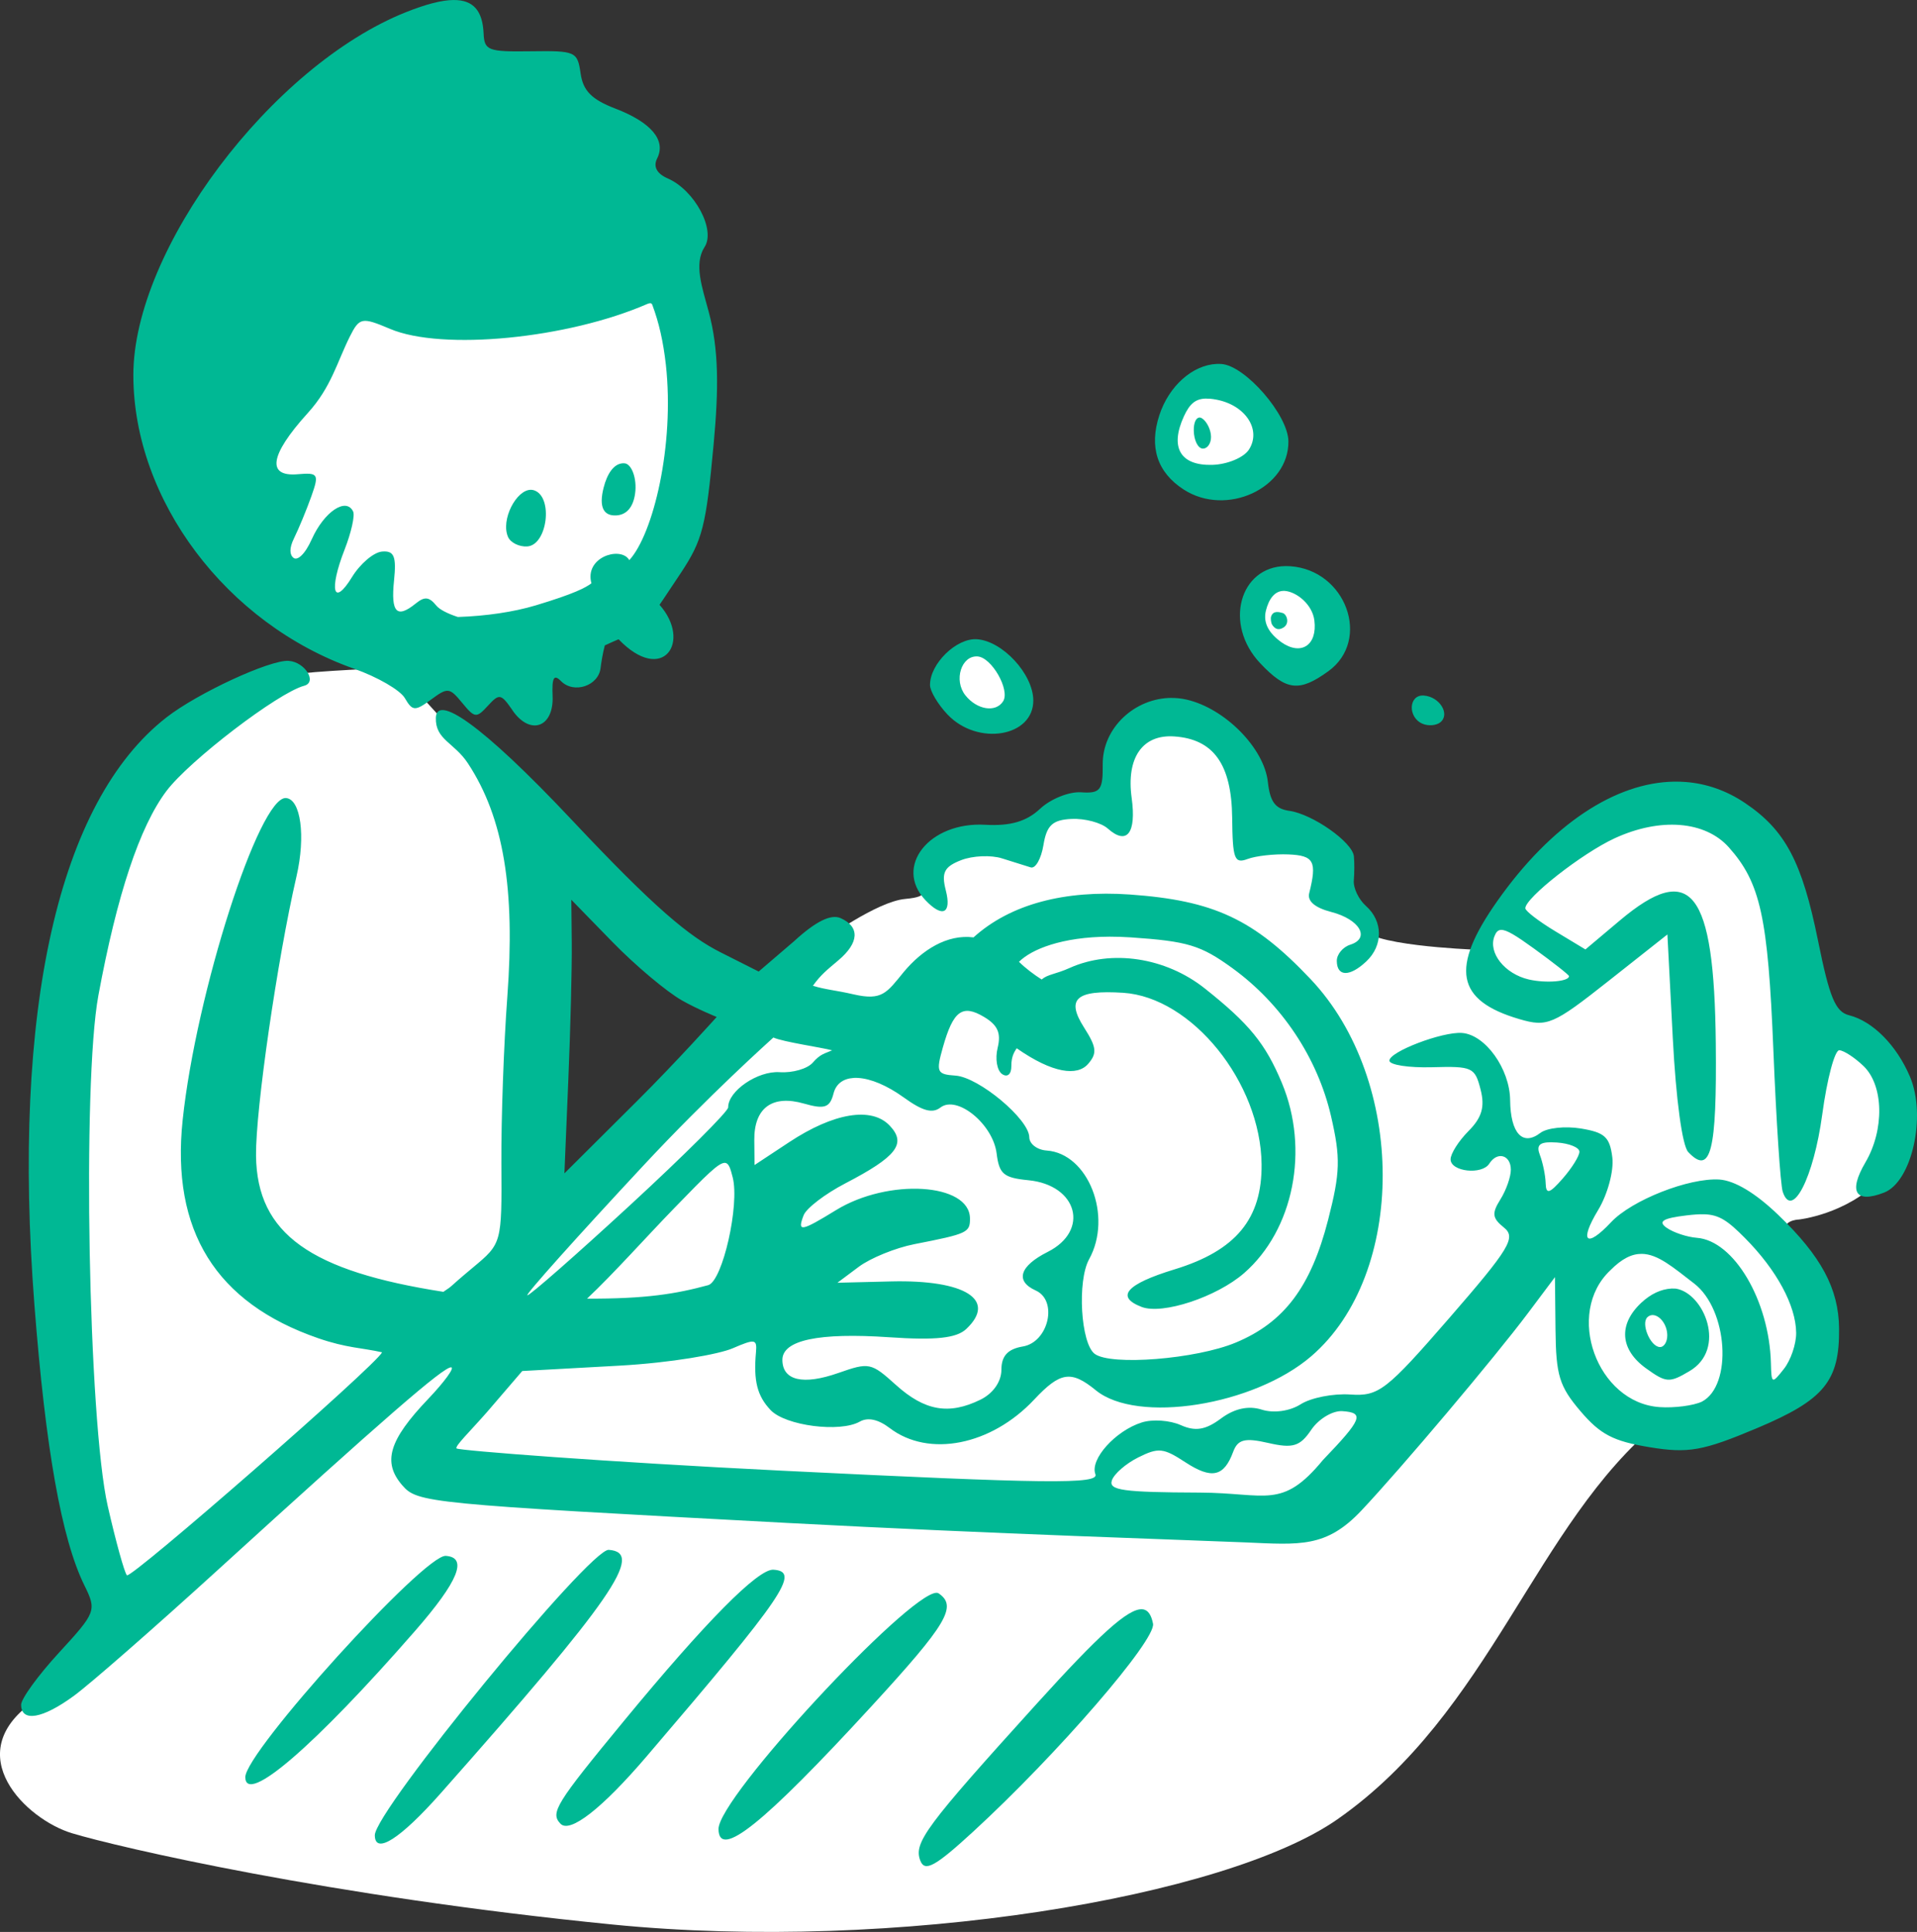 <?xml version="1.0" ?><svg height="214.543mm" viewBox="0 0 212.847 214.543" width="212.847mm" xmlns="http://www.w3.org/2000/svg">
    <rect x="0" y="0" width="212.847" height="214.543" fill="#333333" stroke="none"/>
    <path d="m 80.616,2364.548 c -1.506,0.01 -2.904,0.097 -4.134,0.272 -9.838,1.396 -20.289,18.7 -20.615,29.464 -0.327,10.764 17.962,19.876 17.962,19.876 0,0 -8.94,0.33 -10.817,0.955 -1.878,0.625 -11.431,4.996 -16.901,13.63 -5.47,8.633 -8.654,48.311 -7.919,60.912 0.735,12.601 7.144,30.089 7.144,30.089 0,0 -3.347,5.768 -9.471,9.184 h -5.17e-4 c -8.124,5.805 -0.735,13.005 4.368,14.549 5.103,1.543 28.534,7.016 60.008,10.139 31.474,3.123 68.106,-3.023 80.502,-11.682 17.067,-11.922 21.93,-32.756 35.678,-44.05 5.021,1.322 10.695,-0.984 15.145,-4.695 4.449,-3.711 -0.245,-14.078 -1.021,-15.952 -0.775,-1.873 1.429,-1.91 1.429,-1.91 0,0 5.184,-0.551 8.899,-4.335 3.715,-3.784 1.429,-6.503 0.122,-12.271 -1.306,-5.768 -7.756,-5.069 -7.756,-5.069 0,0 0.613,-11.94 -5.47,-20.574 -6.082,-8.633 -14.819,-3.637 -20.656,0.147 -5.838,3.784 -11.267,12.124 -11.267,12.124 0,0 -12.492,-0.478 -12.247,-2.572 0.245,-2.094 -3.429,-3.123 -3.429,-3.123 0,0 -0.245,-1.616 -0.041,-4.445 0.204,-2.829 -7.715,-3.196 -7.715,-3.196 0,0 -2.245,-5.033 -2.899,-8.744 -0.653,-3.711 -8.328,-3.711 -11.063,-2.094 -2.735,1.616 -2.735,9.037 -2.735,9.037 0,0 -4.654,-0.624 -6.736,0.478 -2.082,1.102 -3.306,3.012 -3.306,3.012 0,0 -9.307,0.221 -10.287,2.682 -0.98,2.462 0.49,3.05 -2.654,3.344 -3.143,0.294 -8.981,4.555 -8.981,4.555 l -34.168,33.8 c 0,0 1.428,-15.137 2.653,-28.436 1.225,-13.299 -3.47,-20.463 -4.368,-22.153 -0.898,-1.69 -10.246,-11.793 -10.246,-11.793 0,0 13.594,-3.38 19.268,-5.144 5.674,-1.763 7.021,-6.245 9.716,-9.662 2.694,-3.417 2.409,-20.353 1.347,-26.856 -0.929,-5.69 -16.797,-9.552 -27.34,-9.493 z m 87.523,17.805 c -0.126,6e-4 -0.255,0.01 -0.387,0.021 -4.24,0.43 -5.42,3.199 -6.679,6.527 -0.08,1.535 3.061,4.562 5.898,4.706 2.837,0.143 5.962,-3.156 5.882,-4.232 -0.077,-1.042 -0.813,-7.039 -4.713,-7.022 z m 7.16,21.708 c -0.045,3e-4 -0.089,0 -0.135,0 -2.917,0.129 -4.272,1.593 -4.32,4.433 0.654,2.023 1.977,4.992 4.846,5.566 2.869,0.574 3.65,-2.31 3.491,-4.562 -0.157,-2.217 -1.071,-5.462 -3.882,-5.44 z m -35.297,7.974 c -0.328,0 -0.636,0.052 -0.909,0.163 -1.594,0.646 -4.16,3.501 0.032,6.011 0,0 2.359,1.879 4.224,1.836 1.865,-0.043 2.837,-2.883 1.451,-5.021 -1.148,-1.77 -3.215,-2.989 -4.797,-2.99 z" fill="#FFFFFF" paint-order="markers stroke fill" transform="translate(-32.008,53.157) translate(-0.24,-2393.057)"/>
    <path d="m 82.603,2339.9 v 5e-4 c -1.319,0.012 -3.058,0.467 -5.274,1.349 -14.935,5.948 -30.272,26.359 -30.275,40.291 -0.003,13.888 10.332,27.639 24.527,32.629 2.568,0.903 5.094,2.367 5.614,3.252 0.855,1.46 1.128,1.476 2.909,0.171 1.858,-1.374 2.048,-1.354 3.459,0.358 1.403,1.702 1.575,1.721 2.855,0.326 1.27,-1.386 1.453,-1.352 2.736,0.503 l -10e-4,0.011 c 1.963,2.839 4.599,1.893 4.45,-1.598 -0.087,-2.034 0.146,-2.457 0.92,-1.667 1.44,1.47 4.205,0.542 4.414,-1.483 0.046,-0.442 0.238,-1.636 0.463,-2.469 0.675,-0.309 1.142,-0.521 1.531,-0.681 4.905,5.104 8.172,0.255 4.545,-3.83 0,0 0.337,-0.465 2.348,-3.506 2.435,-3.682 2.811,-5.158 3.662,-14.351 0.572,-6.181 0.574,-10.498 -0.544,-14.664 -0.732,-2.728 -1.666,-5.308 -0.48,-7.186 1.29,-1.908 -1.077,-6.338 -4.084,-7.646 -1.209,-0.526 -1.623,-1.312 -1.166,-2.214 1.021,-2.012 -0.656,-4.011 -4.65,-5.542 -2.611,-1.001 -3.571,-1.97 -3.846,-3.882 -0.353,-2.458 -0.548,-2.545 -5.524,-2.476 -4.767,0.066 -5.165,-0.084 -5.25,-1.995 -0.112,-2.508 -1.141,-3.718 -3.339,-3.698 z m 22.073,33.858 c 0.741,1.977 1.209,4.051 1.504,6.635 0.989,9.004 -1.418,18.837 -4.059,21.71 -0.028,-0.05 -0.06,-0.097 -0.095,-0.141 -1.066,-1.372 -4.891,-0.134 -4.11,2.716 -0.653,0.479 -1.842,1.144 -6.19,2.45 -2.463,0.74 -5.528,1.184 -8.641,1.289 -1.068,-0.348 -2.02,-0.806 -2.395,-1.269 -0.793,-0.976 -1.298,-1.028 -2.274,-0.235 h -5.2e-4 c -2.112,1.716 -2.786,1.014 -2.42,-2.523 0.28,-2.708 0.014,-3.357 -1.333,-3.238 -0.926,0.081 -2.424,1.354 -3.328,2.829 -2.074,3.382 -2.59,1.47 -0.823,-3.053 0.735,-1.881 1.161,-3.783 0.946,-4.226 -0.78,-1.614 -3.22,0.023 -4.591,3.078 -0.773,1.722 -1.599,2.401 -2.029,2.07 -0.43,-0.332 -0.494,-1.052 0.051,-2.163 0.544,-1.11 1.413,-3.214 1.932,-4.675 0.876,-2.469 0.768,-2.642 -1.522,-2.445 -3.357,0.289 -3.241,-1.982 1.135,-6.811 2.593,-2.861 3.224,-5.602 4.656,-8.479 1.072,-2.129 1.339,-2.18 4.473,-0.852 5.773,2.447 19.726,1.088 28.586,-2.783 0.198,-0.068 0.427,-0.158 0.529,0.115 z m 62.657,6.557 v 0 c -2.662,0.118 -5.294,2.435 -6.359,5.688 -1.161,3.547 -0.24,6.357 2.707,8.263 4.731,3.059 11.675,-0.145 11.621,-5.362 -0.03,-2.917 -4.782,-8.401 -7.437,-8.582 -0.177,-0.012 -0.355,-0.014 -0.532,-0.01 z m -1.229,3.847 v 5e-4 c 0.162,0 0.334,0.01 0.517,0.019 v -5e-4 c 0.209,0.018 0.433,0.052 0.673,0.097 3.25,0.61 5.04,3.353 3.623,5.554 -0.566,0.879 -2.383,1.64 -4.039,1.691 -3.578,0.111 -4.773,-1.926 -3.172,-5.406 0.621,-1.351 1.266,-1.923 2.398,-1.955 z m -0.719,2.111 v 0 c -0.353,0.046 -0.599,0.585 -0.591,1.412 0.011,1.081 0.451,1.994 0.976,2.03 0.525,0.035 0.948,-0.554 0.94,-1.31 -0.008,-0.756 -0.447,-1.67 -0.975,-2.03 -0.066,-0.045 -0.131,-0.075 -0.193,-0.092 -0.054,-0.015 -0.107,-0.018 -0.157,-0.015 z m -63.972,5.077 v 0 c -1.011,0.043 -1.752,1.15 -2.148,2.72 -0.539,2.132 -0.011,3.147 1.419,3.066 1.146,-0.065 1.878,-0.926 2.083,-2.447 0.226,-1.68 -0.404,-3.259 -1.147,-3.332 -0.07,-0.01 -0.138,-0.01 -0.206,-0.01 z m -10.183,2.943 c -1.639,-0.057 -3.418,3.345 -2.569,5.246 0.279,0.625 1.23,1.096 2.113,1.045 2.254,-0.128 2.929,-5.511 0.781,-6.232 -0.107,-0.036 -0.216,-0.055 -0.325,-0.059 z m 83.767,8.471 v 5e-4 c -5.109,0.053 -6.917,6.466 -2.821,10.795 2.889,3.053 4.325,3.22 7.558,0.882 4.789,-3.465 1.968,-11.238 -4.233,-11.662 -0.172,-0.012 -0.34,-0.016 -0.504,-0.015 z m -0.067,2.76 c 1.276,0.11 3.03,1.482 3.255,3.276 0.347,2.766 -1.489,3.96 -3.691,2.403 -1.225,-0.896 -2.061,-2.033 -1.684,-3.515 0.29,-1.139 0.905,-2.255 2.12,-2.165 z m -0.965,2.345 c -0.246,0.024 -0.477,0.151 -0.589,0.514 -0.061,0.199 -0.011,0.701 0.135,0.915 0.244,0.355 0.615,0.69 1.255,0.282 0.712,-0.454 0.363,-1.483 -0.116,-1.61 -0.176,-0.047 -0.438,-0.125 -0.685,-0.101 z m -33.244,3.019 c -2.282,-0.157 -5.237,2.735 -5.212,5.099 0.007,0.67 0.881,2.137 1.943,3.258 3.341,3.53 9.568,2.493 9.525,-1.586 -0.03,-2.911 -3.417,-6.577 -6.255,-6.771 z m 0.072,1.911 c 1.568,0.108 3.628,3.729 2.833,4.981 -0.814,1.282 -2.903,0.953 -4.188,-0.662 -1.326,-1.667 -0.456,-4.442 1.354,-4.319 z m -76.486,0.489 c -2.067,-0.142 -10.111,3.579 -13.575,6.279 -12.003,9.353 -17.195,32.44 -14.664,65.216 1.239,16.048 3.02,26.04 5.559,31.191 1.366,2.771 1.284,2.986 -2.82,7.446 -2.324,2.526 -4.22,5.137 -4.213,5.802 0.02,1.962 2.385,1.556 5.883,-1.016 1.798,-1.319 8.983,-7.606 15.968,-13.972 18.426,-16.792 25.054,-22.55 25.897,-22.492 0.41,0.028 -0.746,1.618 -2.57,3.533 -4.344,4.56 -5.075,6.998 -2.866,9.559 1.688,1.957 2.685,2.055 42.829,4.194 22.605,1.205 45.434,1.924 50.737,2.155 6.157,0.269 9.029,0.61 12.944,-3.546 4.437,-4.71 14.789,-16.983 18.49,-21.921 l 2.991,-3.99 0.061,5.852 c 0.053,5.067 0.426,6.28 2.775,9.036 2.207,2.588 3.641,3.337 7.674,3.999 4.29,0.705 5.901,0.419 11.907,-2.11 7.486,-3.151 9.19,-5.222 9.129,-11.089 -0.046,-4.406 -1.972,-7.999 -6.752,-12.597 -2.541,-2.445 -4.843,-3.814 -6.543,-3.93 -3.394,-0.205 -9.729,2.293 -12.023,4.742 -2.758,2.944 -3.57,2.181 -1.436,-1.349 1.057,-1.748 1.761,-4.363 1.577,-5.851 -0.282,-2.266 -0.833,-2.771 -3.503,-3.21 -1.743,-0.286 -3.761,-0.065 -4.486,0.491 -1.969,1.511 -3.318,0.048 -3.357,-3.64 -0.036,-3.48 -2.767,-7.284 -5.356,-7.461 -2.198,-0.15 -8.058,2.088 -8.048,3.075 0.005,0.474 2.134,0.803 4.731,0.732 4.482,-0.124 4.757,-3e-4 5.391,2.469 0.496,1.928 0.151,3.119 -1.336,4.615 -1.102,1.109 -1.999,2.526 -1.993,3.148 0.014,1.373 3.486,1.754 4.299,0.473 0.88,-1.386 2.375,-0.978 2.392,0.653 0.008,0.794 -0.513,2.287 -1.158,3.316 -0.977,1.559 -0.912,2.081 0.39,3.129 1.375,1.106 0.648,2.312 -6.04,10.017 -7.033,8.101 -7.86,8.74 -11.029,8.524 -1.884,-0.128 -4.357,0.358 -5.495,1.082 -1.214,0.771 -3.001,1.019 -4.322,0.599 -1.474,-0.47 -3.041,-0.128 -4.535,0.988 -1.698,1.268 -2.841,1.454 -4.464,0.73 -1.222,-0.541 -3.124,-0.673 -4.322,-0.296 -2.933,0.924 -5.784,4.104 -5.152,5.747 0.434,1.129 -5.332,1.064 -34.825,-0.391 -19.44,-0.96 -35.884,-2.236 -36.106,-2.47 -0.222,-0.234 1.507,-1.9 3.406,-4.068 l 3.888,-4.529 10.745,-0.593 c 5.824,-0.322 11.114,-1.278 12.617,-1.928 2.479,-1.073 2.72,-1.032 2.588,0.429 -0.287,3.19 0.134,4.855 1.624,6.43 1.648,1.742 7.711,2.525 9.905,1.28 0.889,-0.504 2.045,-0.254 3.321,0.718 4.328,3.301 11.266,1.93 16.042,-3.168 2.894,-3.089 4.101,-3.27 6.844,-1.027 4.593,3.756 17.545,1.704 23.927,-3.791 10.597,-9.123 10.554,-30.632 -0.085,-41.872 -6.313,-6.67 -10.742,-8.731 -20.065,-9.395 -7.22,-0.504 -13.259,1.054 -17.358,4.762 -2.947,-0.375 -5.716,1.407 -7.746,3.839 -1.895,2.32 -2.402,3.217 -5.559,2.49 -2.083,-0.479 -3.106,-0.514 -4.529,-0.957 0.871,-1.213 1.526,-1.727 2.827,-2.825 2.306,-1.946 2.406,-3.716 0.264,-4.68 -1.081,-0.486 -2.767,0.345 -5.174,2.551 l -3.939,3.375 -4.233,-2.134 c -3.484,-1.757 -7.278,-4.88 -16.435,-14.619 -10.344,-11.002 -15.103,-13.982 -15.175,-11.428 -0.069,2.444 2.031,2.736 3.558,5.056 3.989,6.059 5.264,14.015 4.376,25.945 -0.392,5.268 -0.688,13.582 -0.658,18.475 0.055,8.894 0.054,8.896 -3.164,11.579 -3.095,2.58 -1.968,1.815 -3.278,2.694 -14.651,-2.283 -20.708,-6.374 -20.8,-15.136 -0.053,-5.107 2.359,-21.747 4.494,-31.006 1.03,-4.465 0.475,-8.58 -1.172,-8.693 -2.967,-0.203 -9.979,21.663 -11.467,35.756 -1.298,12.294 3.683,20.309 15.059,24.236 3.175,1.096 4.901,1.059 7.084,1.561 -0.681,1.446 -27.902,25.217 -28.334,24.761 -0.273,-0.289 -1.231,-3.747 -2.128,-7.684 -2.154,-9.451 -2.843,-46.945 -1.042,-56.696 2.065,-11.18 4.587,-18.761 7.554,-22.707 2.548,-3.389 12.409,-10.929 15.296,-11.695 1.484,-0.394 0.093,-2.641 -1.712,-2.764 z m 126.024,3.853 c -1.687,-0.115 -1.808,2.41 -0.149,3.128 0.659,0.286 1.565,0.206 2.014,-0.176 1.08,-0.921 -0.128,-2.833 -1.864,-2.952 z m -28.012,0.262 c -4.051,0.01 -7.676,3.309 -7.634,7.395 0.03,2.851 -0.267,3.234 -2.396,3.088 -1.337,-0.092 -3.39,0.733 -4.563,1.833 -1.502,1.408 -3.302,1.932 -6.09,1.773 -6.208,-0.355 -10.171,4.638 -6.641,8.367 1.899,2.006 2.934,1.505 2.265,-1.095 -0.504,-1.959 -0.169,-2.614 1.7,-3.341 1.28,-0.499 3.328,-0.586 4.551,-0.196 1.224,0.39 2.655,0.839 3.182,0.999 0.526,0.16 1.161,-0.957 1.41,-2.483 0.358,-2.197 1.01,-2.801 3.128,-2.9 1.472,-0.068 3.281,0.414 4.02,1.072 2.121,1.888 3.187,0.516 2.647,-3.407 -0.613,-4.458 1.196,-7.068 4.731,-6.826 4.37,0.299 6.367,3.105 6.429,9.032 0.048,4.599 0.247,5.129 1.718,4.578 0.915,-0.343 2.952,-0.572 4.527,-0.507 2.843,0.117 3.192,0.769 2.306,4.316 -0.219,0.876 0.646,1.608 2.453,2.075 3.157,0.815 4.374,2.917 2.105,3.635 -0.828,0.262 -1.5,1.074 -1.492,1.805 v 5e-4 c 0.018,1.758 1.435,1.781 3.272,0.053 1.887,-1.775 1.873,-4.465 -0.032,-6.16 -0.814,-0.725 -1.422,-1.998 -1.351,-2.831 0.071,-0.833 0.074,-2.044 0.007,-2.692 -0.163,-1.571 -4.585,-4.681 -7.166,-5.042 -1.558,-0.217 -2.143,-1.003 -2.384,-3.205 -0.412,-3.758 -4.755,-8.165 -9.013,-9.145 -0.292,-0.067 -0.584,-0.117 -0.875,-0.147 v 5e-4 c -0.273,-0.029 -0.544,-0.043 -0.814,-0.043 z m 55.837,9.297 v 5e-4 c -6.537,0.087 -13.648,4.728 -19.659,13.258 -5.258,7.463 -4.587,11.053 2.452,13.116 3.086,0.904 3.749,0.622 9.871,-4.216 l 6.562,-5.186 0.597,11.492 c 0.355,6.835 1.051,11.972 1.718,12.675 2.502,2.634 3.184,-0.063 3.058,-12.093 -0.177,-17.003 -2.747,-20.287 -10.662,-13.621 l -3.813,3.212 -3.334,-2.011 c -1.833,-1.106 -3.336,-2.258 -3.339,-2.56 -0.012,-1.158 6.308,-6.111 9.923,-7.776 5.059,-2.331 10.055,-1.933 12.676,1.01 3.508,3.938 4.343,7.74 4.941,22.505 0.32,7.886 0.787,14.966 1.039,15.733 1.036,3.145 3.44,-1.555 4.389,-8.582 0.534,-3.955 1.389,-7.162 1.899,-7.127 0.511,0.036 1.722,0.828 2.691,1.762 2.237,2.156 2.331,7.069 0.205,10.691 -1.921,3.273 -1.108,4.592 2.069,3.357 3.089,-1.201 4.724,-8.493 2.882,-12.856 -1.473,-3.489 -4.133,-6.178 -6.767,-6.839 -1.514,-0.38 -2.17,-1.954 -3.446,-8.272 -1.771,-8.77 -3.634,-12.286 -8.106,-15.297 -2.046,-1.378 -4.254,-2.145 -6.548,-2.331 -0.43,-0.035 -0.863,-0.049 -1.299,-0.044 z m -122.473,13.119 4.582,4.704 c 2.52,2.587 5.985,5.5 7.701,6.474 1.716,0.974 3.859,1.837 3.859,1.837 0,0 -4.411,4.925 -8.846,9.341 l -8.064,8.029 0.435,-10.367 c 0.239,-5.702 0.411,-12.539 0.383,-15.193 z m 103.233,3.348 c 0.604,-0.023 1.64,0.614 3.673,2.087 2.126,1.541 3.867,2.911 3.868,3.049 0.006,0.597 -2.551,0.811 -4.459,0.37 -2.665,-0.615 -4.529,-2.951 -3.824,-4.79 0.173,-0.452 0.38,-0.703 0.742,-0.717 z m -43.484,0.752 c 0.756,0 1.552,0.022 2.386,0.079 6.302,0.431 7.748,0.869 11.255,3.41 5.468,3.962 9.464,9.955 10.961,16.438 1.072,4.645 1.027,6.259 -0.324,11.522 -1.911,7.443 -4.879,11.389 -10.254,13.628 -4.415,1.84 -13.88,2.593 -15.666,1.248 -1.547,-1.165 -1.952,-8.087 -0.614,-10.511 2.634,-4.77 -0.096,-11.748 -4.721,-12.065 -1.05,-0.072 -1.916,-0.736 -1.924,-1.477 -0.021,-2 -5.605,-6.666 -8.189,-6.843 -2.072,-0.142 -2.182,-0.386 -1.408,-3.13 1.152,-4.085 2.167,-4.83 4.592,-3.376 1.507,0.904 1.892,1.788 1.492,3.423 -0.297,1.212 -0.073,2.523 0.499,2.913 0.586,0.399 1.032,0.014 1.022,-0.882 -0.012,-1.145 0.392,-1.661 0.595,-1.985 4.019,2.809 6.735,3.109 7.923,1.743 1.027,-1.18 0.953,-1.856 -0.44,-4.04 -2.035,-3.192 -0.903,-4.196 4.337,-3.864 7.626,0.49 15.275,9.966 15.37,19.041 0.063,6.064 -2.859,9.594 -9.66,11.672 -5.37,1.641 -6.598,3.043 -3.656,4.174 2.309,0.887 8.329,-1.102 11.374,-3.757 5.504,-4.8 7.277,-13.721 4.196,-21.115 -1.819,-4.366 -3.63,-6.586 -8.565,-10.502 -4.35,-3.452 -10.362,-4.36 -15.004,-2.268 -1.567,0.706 -2.407,0.684 -3.105,1.277 -0.825,-0.522 -1.78,-1.237 -2.516,-1.961 1.373,-1.382 4.748,-2.772 10.042,-2.792 z m -37.315,11.2 c 1.112,0.498 5.433,1.113 6.524,1.421 -0.838,0.372 -1.296,0.386 -2.149,1.366 -0.593,0.682 -2.248,1.159 -3.678,1.061 -2.435,-0.167 -5.734,2.09 -5.715,3.908 0.005,0.447 -4.896,5.333 -10.891,10.859 -5.995,5.526 -11.128,10.031 -11.407,10.012 -0.279,-0.021 5.505,-6.488 12.852,-14.375 7.348,-7.888 14.012,-13.829 14.463,-14.252 z m 8.898,4.486 c 0.162,-0.012 0.331,-0.014 0.506,0 v 5e-4 c 1.401,0.08 3.194,0.811 5.082,2.174 2.08,1.502 3.167,1.8 4.062,1.113 1.844,-1.415 5.834,1.841 6.239,5.092 0.286,2.298 0.773,2.71 3.53,2.98 5.462,0.536 6.826,5.604 2.143,7.96 -3.128,1.574 -3.646,3.244 -1.329,4.287 2.485,1.119 1.422,5.738 -1.43,6.216 -1.675,0.28 -2.382,1.048 -2.382,2.586 -3.9e-4,1.325 -0.927,2.64 -2.35,3.334 v -5e-4 c -3.489,1.701 -6.166,1.232 -9.357,-1.644 -2.765,-2.492 -2.97,-2.535 -6.4,-1.332 -3.907,1.37 -6.188,0.843 -6.212,-1.436 -0.023,-2.21 4.015,-3.069 11.895,-2.53 5.119,0.35 7.435,0.101 8.516,-0.915 3.447,-3.242 -0.108,-5.49 -8.36,-5.287 l -5.939,0.146 2.367,-1.769 c 1.302,-0.973 4.081,-2.104 6.176,-2.515 5.911,-1.157 6.189,-1.286 6.173,-2.867 -0.041,-3.925 -9.065,-4.478 -14.874,-0.912 -3.907,2.399 -4.322,2.464 -3.595,0.57 0.299,-0.78 2.38,-2.373 4.623,-3.54 5.726,-2.979 6.829,-4.413 4.935,-6.415 -2.01,-2.124 -6.211,-1.432 -11.161,1.837 l -3.845,2.539 -0.029,-2.751 c -0.037,-3.591 1.988,-5.086 5.519,-4.072 2.285,0.656 2.875,0.455 3.278,-1.121 0.277,-1.082 1.083,-1.654 2.219,-1.726 z m 77.461,7.147 v 5e-4 c 0.192,0 0.405,0.01 0.639,0.025 1.369,0.094 2.493,0.552 2.498,1.019 0.005,0.467 -0.826,1.804 -1.846,2.972 -1.482,1.697 -1.865,1.803 -1.902,0.53 -0.026,-0.876 -0.316,-2.29 -0.644,-3.142 -0.393,-1.022 -0.086,-1.41 1.255,-1.405 z m -91.7,2.289 c 0.412,0.056 0.579,0.648 0.825,1.605 0.786,3.056 -1.114,11.464 -2.704,11.967 -3.603,0.979 -6.942,1.528 -13.466,1.501 2.971,-2.796 6.525,-6.799 9.712,-10.083 3.573,-3.684 4.946,-5.082 5.633,-4.99 z m 108.698,5.705 c 1.666,0.054 2.613,0.717 4.518,2.637 3.528,3.557 5.655,7.495 5.687,10.527 0.013,1.238 -0.599,3.04 -1.36,4.006 -1.335,1.696 -1.385,1.674 -1.443,-0.631 -0.176,-6.95 -4.11,-13.613 -8.222,-13.924 -1.083,-0.084 -2.588,-0.581 -3.344,-1.107 -1.016,-0.707 -0.442,-1.069 2.195,-1.383 0.778,-0.093 1.413,-0.142 1.969,-0.123 z m -6.944,4.396 c 1.796,0.016 3.502,1.508 5.819,3.29 3.758,2.89 4.288,11.332 0.866,13.121 v 5e-4 c -0.95,0.446 -3.064,0.719 -4.698,0.607 -6.967,-0.476 -10.546,-10.42 -5.469,-15.195 1.294,-1.31 2.405,-1.833 3.483,-1.823 z m 3.295,3.844 v 0.01 c -1.132,0.059 -2.297,0.592 -3.357,1.59 -2.558,2.406 -2.347,5.194 0.553,7.277 2.226,1.599 2.578,1.623 4.774,0.326 4.243,-2.453 1.662,-8.703 -1.487,-9.188 -0.16,-0.011 -0.321,-0.012 -0.483,-0.01 z m -2.155,2.952 c 0.06,-6e-4 0.121,-4e-4 0.182,0.01 0.733,0.09 1.504,1.073 1.516,2.228 0.008,0.756 -0.37,1.348 -0.839,1.316 -1.054,-0.072 -2.106,-2.618 -1.369,-3.311 0.155,-0.146 0.329,-0.221 0.51,-0.237 z m -34.372,10.672 c 2.477,0.17 2.19,0.891 -2.16,5.425 -4.565,5.545 -6.277,3.648 -13.689,3.619 -8.525,-0.033 -10.11,-0.254 -9.749,-1.35 0.237,-0.721 1.556,-1.872 2.932,-2.557 2.241,-1.117 2.785,-1.061 5.22,0.533 2.924,1.914 4.293,1.62 5.312,-1.141 0.516,-1.397 1.296,-1.596 3.911,-0.994 2.722,0.626 3.516,0.383 4.761,-1.459 0.822,-1.216 2.379,-2.151 3.461,-2.076 z m -81.46,15.402 c -2.11,-0.144 -26.001,29.014 -25.973,31.699 0.023,2.191 2.829,0.4 7.32,-4.671 19.07,-21.534 22.671,-26.752 18.652,-27.027 z m -18.096,0.669 c -2.401,-0.164 -22.286,21.795 -22.257,24.579 0.033,3.15 7.694,-3.455 18.862,-16.26 4.796,-5.499 5.878,-8.149 3.395,-8.319 z m 36.384,1.536 c -1.699,-0.117 -7.52,5.771 -16.598,16.79 -7.59,9.212 -8.202,10.201 -7.052,11.415 1.048,1.108 4.606,-1.67 9.558,-7.462 15.356,-17.961 17.106,-20.537 14.092,-20.743 z m 18.087,2.564 v 5e-4 c -3.208,0.119 -24.225,22.738 -24.188,26.238 0.036,3.411 4.967,-0.548 16.983,-13.634 8.393,-9.14 9.563,-11.109 7.458,-12.543 -0.065,-0.044 -0.15,-0.064 -0.253,-0.061 z m 22.889,1.832 c -1.582,-0.156 -4.895,2.924 -11.734,10.474 -12.362,13.65 -13.699,15.451 -12.937,17.434 0.497,1.293 1.648,0.664 5.862,-3.208 9.334,-8.575 20.339,-21.302 19.978,-23.104 -0.196,-0.979 -0.55,-1.535 -1.169,-1.596 z" fill="#00B894" transform="translate(-32.008,53.157) translate(-0.24,-2393.057)"/>
</svg>